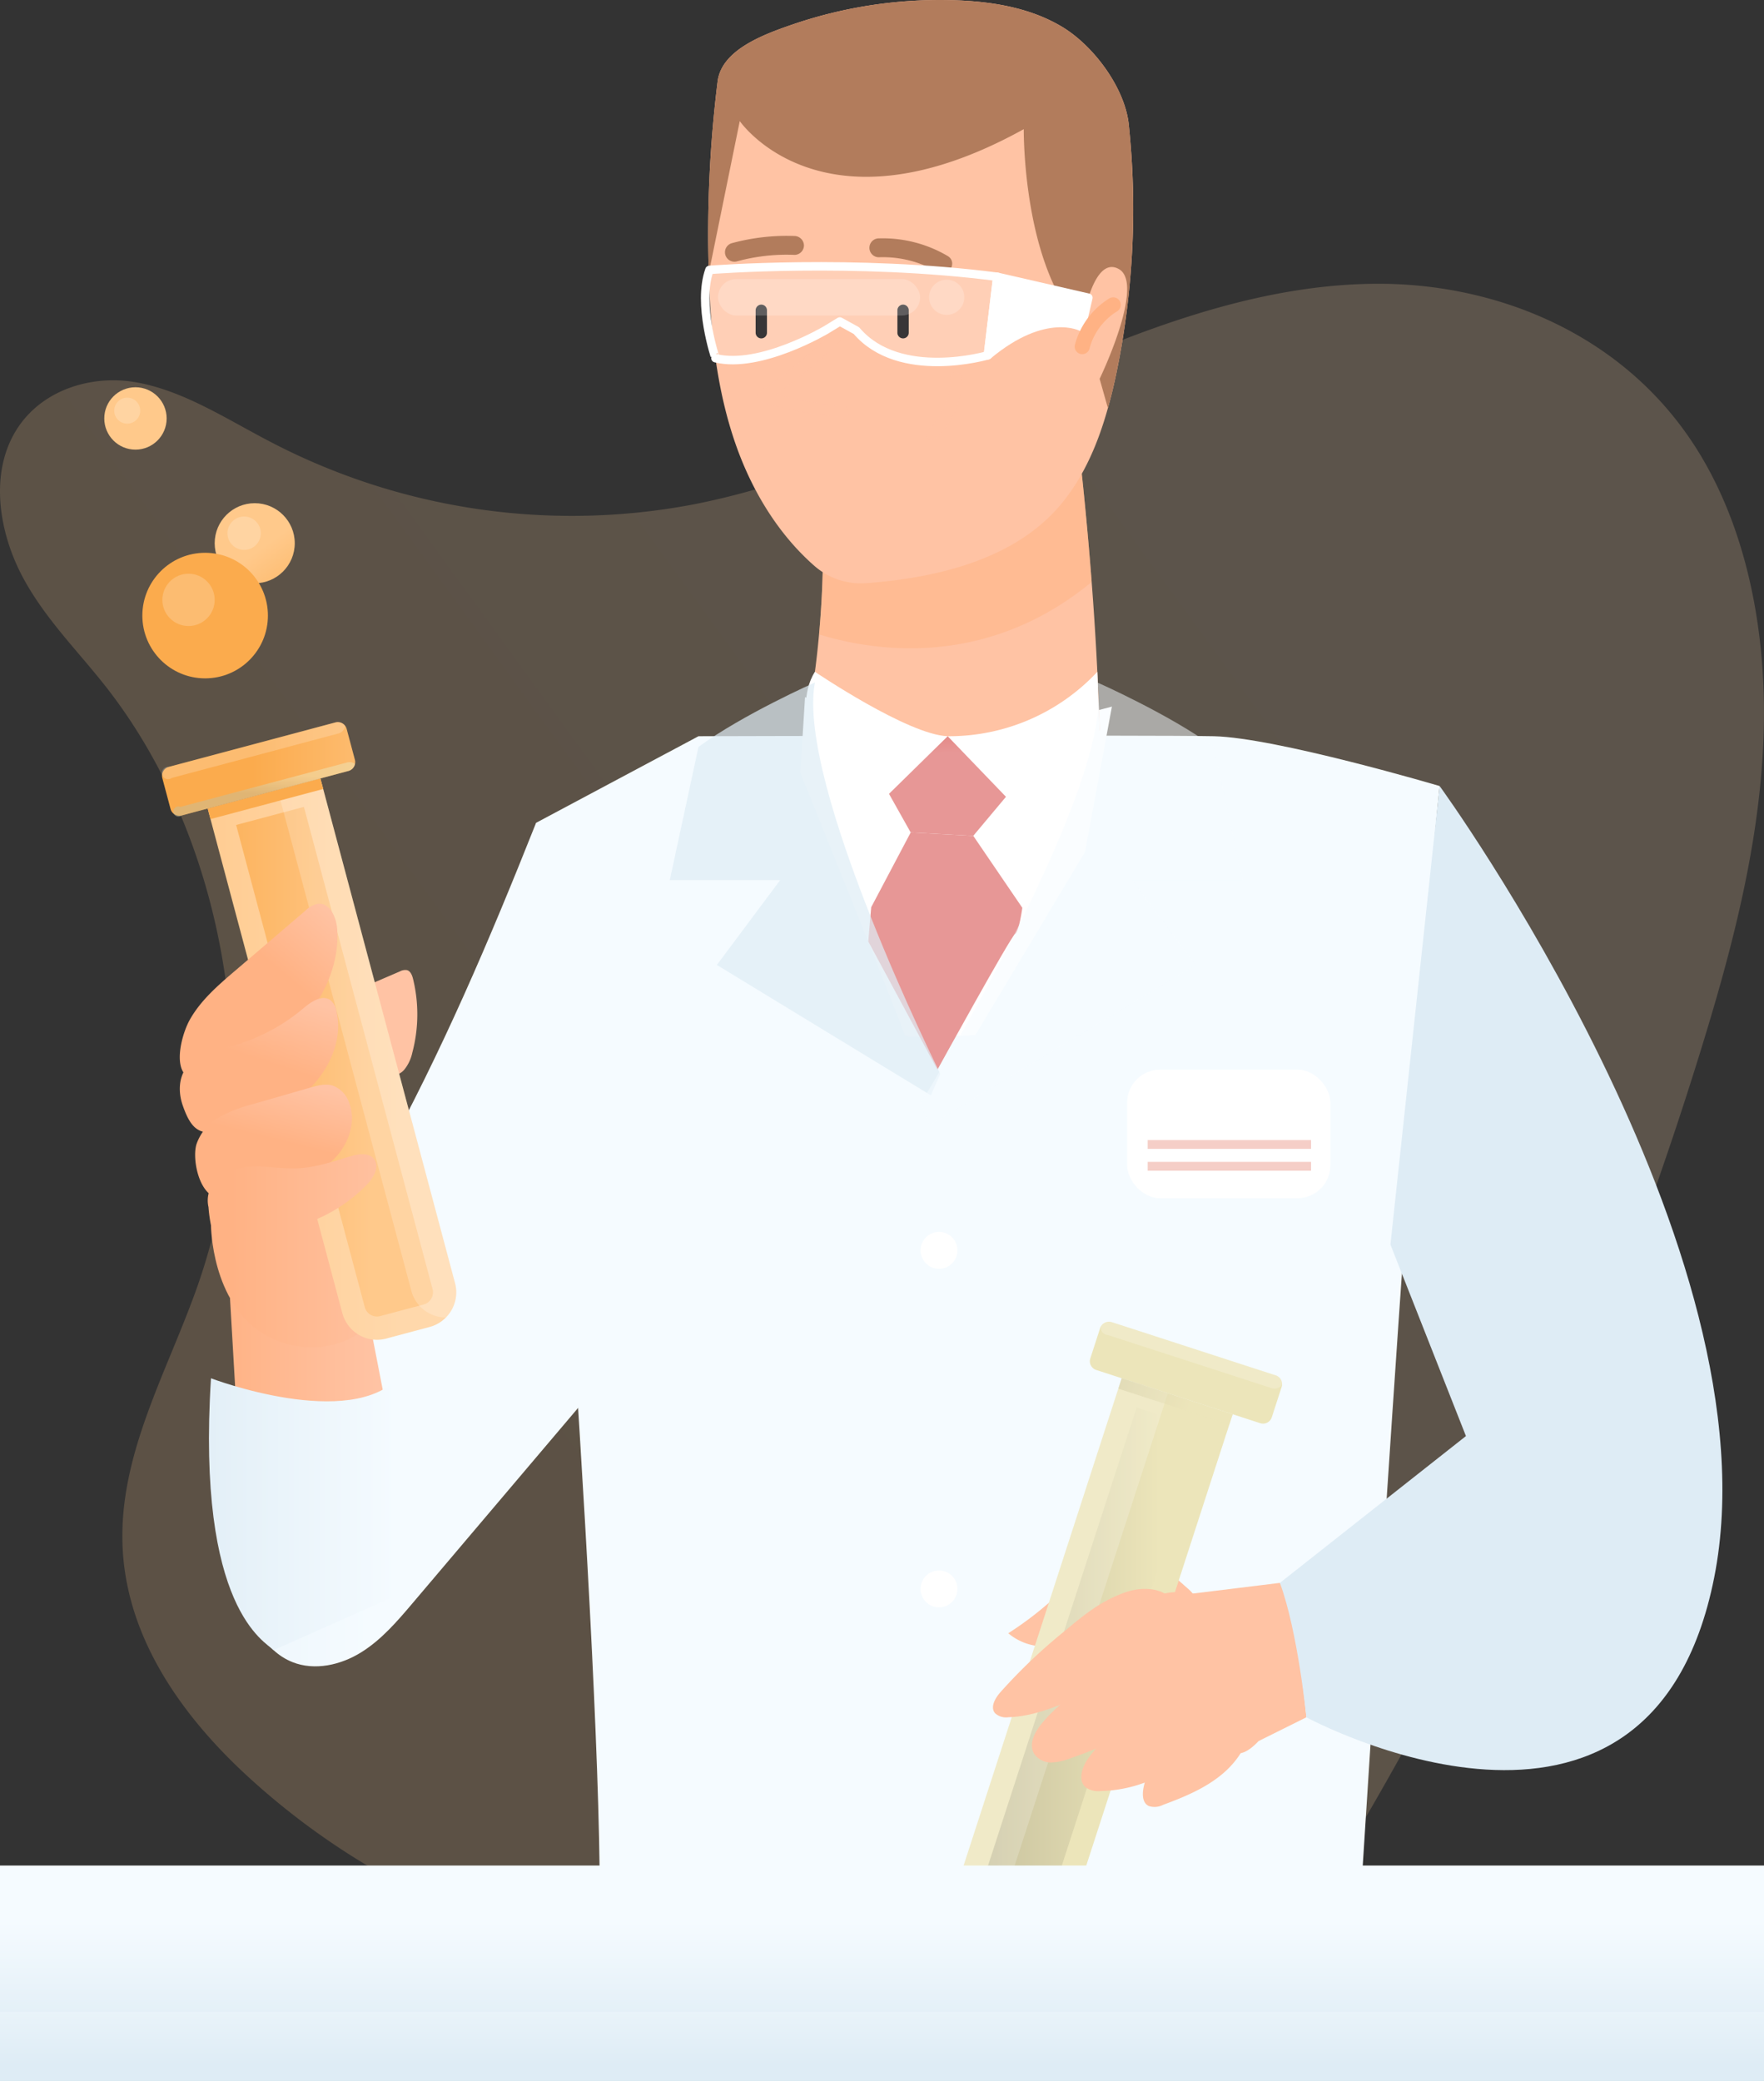 <svg xmlns="http://www.w3.org/2000/svg" xmlns:xlink="http://www.w3.org/1999/xlink" width="416.437" height="491.207" viewBox="0 0 416.437 491.207">
  <rect x="0" y="0" width="416.437" height="491.207" fill="#333333" stroke="none"/>
  <defs>
    <linearGradient id="linear-gradient" x1="0.795" y1="0.233" x2="0.213" y2="0.64" gradientUnits="objectBoundingBox">
      <stop offset="0" stop-color="#ffd8ab"/>
      <stop offset="1" stop-color="#ffc98b"/>
    </linearGradient>
    <linearGradient id="linear-gradient-2" x1="1.364" y1="-0.001" x2="2.097" y2="1.022" gradientUnits="objectBoundingBox">
      <stop offset="0" stop-color="#ffc98b"/>
      <stop offset="1" stop-color="#fbab4d"/>
    </linearGradient>
    <linearGradient id="linear-gradient-3" x1="5.536" y1="-0.001" x2="6.269" y2="1.022" xlink:href="#linear-gradient-2"/>
    <linearGradient id="linear-gradient-4" x1="0.342" y1="0.5" x2="-0.658" y2="0.5" gradientUnits="objectBoundingBox">
      <stop offset="0" stop-color="#f5fbff"/>
      <stop offset="1" stop-color="#deecf5"/>
    </linearGradient>
    <linearGradient id="linear-gradient-5" x1="0.926" y1="0.5" x2="-0.074" y2="0.5" gradientUnits="objectBoundingBox">
      <stop offset="0" stop-color="#ffc3a4"/>
      <stop offset="1" stop-color="#ffb284"/>
    </linearGradient>
    <linearGradient id="linear-gradient-6" x1="-0.514" y1="0.5" x2="-1.514" y2="0.5" xlink:href="#linear-gradient-4"/>
    <linearGradient id="linear-gradient-7" x1="-7.536" y1="0.5" x2="-8.536" y2="0.5" xlink:href="#linear-gradient-5"/>
    <linearGradient id="linear-gradient-8" x1="-1.586" y1="0.5" x2="-2.586" y2="0.5" xlink:href="#linear-gradient-5"/>
    <linearGradient id="linear-gradient-9" x1="1.117" y1="0.5" x2="0.117" y2="0.5" xlink:href="#linear-gradient-5"/>
    <linearGradient id="linear-gradient-10" x1="-3.586" y1="0.503" x2="-4.14" y2="0.5" xlink:href="#linear-gradient-5"/>
    <linearGradient id="linear-gradient-11" x1="-8.517" y1="0.966" x2="-8.57" y2="0.367" gradientUnits="objectBoundingBox">
      <stop offset="0" stop-color="#e79796"/>
      <stop offset="1" stop-color="#dc6963"/>
    </linearGradient>
    <linearGradient id="linear-gradient-12" x1="-7.422" y1="0.504" x2="-8.132" y2="0.494" xlink:href="#linear-gradient-11"/>
    <linearGradient id="linear-gradient-13" x1="-3.987" y1="0.189" x2="-3.146" y2="0.628" xlink:href="#linear-gradient-4"/>
    <linearGradient id="linear-gradient-15" x1="-3.552" y1="0.229" x2="-4.273" y2="0.558" xlink:href="#linear-gradient-4"/>
    <linearGradient id="linear-gradient-17" x1="-4.784" y1="0.5" x2="-5.784" y2="0.5" gradientUnits="objectBoundingBox">
      <stop offset="0" stop-color="#ece5ba"/>
      <stop offset="1" stop-color="#fffdf0"/>
    </linearGradient>
    <linearGradient id="linear-gradient-18" x1="0.804" y1="0.891" x2="-0.086" y2="0.891" gradientUnits="objectBoundingBox">
      <stop offset="0" stop-color="#ece5ba"/>
      <stop offset="1" stop-color="#c6c09c"/>
    </linearGradient>
    <linearGradient id="linear-gradient-19" x1="-8.18" y1="0.5" x2="-9.18" y2="0.5" xlink:href="#linear-gradient-18"/>
    <linearGradient id="linear-gradient-20" x1="0.389" y1="-17.137" x2="1.38" y2="-17.137" xlink:href="#linear-gradient-18"/>
    <linearGradient id="linear-gradient-21" x1="-15.644" y1="0.5" x2="-16.644" y2="0.5" xlink:href="#linear-gradient-5"/>
    <linearGradient id="linear-gradient-22" x1="0.846" y1="0.5" x2="-0.154" y2="0.5" xlink:href="#linear-gradient-4"/>
    <linearGradient id="linear-gradient-23" x1="-11.836" y1="0.021" x2="-12.848" y2="0.884" xlink:href="#linear-gradient-5"/>
    <linearGradient id="linear-gradient-24" x1="-7.75" y1="0.262" x2="-8.017" y2="0.752" xlink:href="#linear-gradient-5"/>
    <linearGradient id="linear-gradient-25" x1="-8.653" y1="0.328" x2="-8.949" y2="0.726" xlink:href="#linear-gradient-5"/>
    <linearGradient id="linear-gradient-26" x1="-9.474" y1="0.243" x2="-9.665" y2="0.622" xlink:href="#linear-gradient-5"/>
    <linearGradient id="linear-gradient-27" x1="-5.699" y1="0.528" x2="-4.829" y2="0.5" xlink:href="#linear-gradient-4"/>
    <linearGradient id="linear-gradient-28" x1="-4.382" y1="0.889" x2="-4.214" y2="0.362" xlink:href="#linear-gradient-5"/>
    <linearGradient id="linear-gradient-29" x1="-1.999" y1="0.34" x2="-2.744" y2="0.624" xlink:href="#linear-gradient-5"/>
    <linearGradient id="linear-gradient-30" x1="-1.903" y1="0.5" x2="-2.903" y2="0.5" gradientUnits="objectBoundingBox">
      <stop offset="0" stop-color="#b27c5c"/>
      <stop offset="1" stop-color="#a35c3b"/>
    </linearGradient>
    <linearGradient id="linear-gradient-31" x1="-9.738" y1="0.5" x2="-10.738" y2="0.5" xlink:href="#linear-gradient-5"/>
    <linearGradient id="linear-gradient-32" x1="-34.758" y1="0.5" x2="-35.758" y2="0.5" xlink:href="#linear-gradient-5"/>
    <linearGradient id="linear-gradient-33" x1="-10.66" y1="0.5" x2="-11.66" y2="0.5" xlink:href="#linear-gradient-30"/>
    <linearGradient id="linear-gradient-34" x1="-13.668" y1="0.5" x2="-14.668" y2="0.5" xlink:href="#linear-gradient-30"/>
    <linearGradient id="linear-gradient-35" x1="-33.462" y1="0.5" x2="-34.462" y2="0.5" gradientUnits="objectBoundingBox">
      <stop offset="0" stop-color="#ffb284"/>
      <stop offset="1" stop-color="#f08857"/>
    </linearGradient>
    <linearGradient id="linear-gradient-36" x1="0.772" y1="0.5" x2="-0.228" y2="0.5" xlink:href="#linear-gradient"/>
    <linearGradient id="linear-gradient-37" x1="0.686" y1="0.5" x2="-0.314" y2="0.5" xlink:href="#linear-gradient-2"/>
    <linearGradient id="linear-gradient-38" x1="1.467" y1="0.5" x2="0.467" y2="0.5" xlink:href="#linear-gradient-2"/>
    <linearGradient id="linear-gradient-39" x1="-11.755" y1="0.5" x2="-1.208" y2="0.5" xlink:href="#linear-gradient-2"/>
    <linearGradient id="linear-gradient-40" x1="0.95" y1="0.274" x2="0.925" y2="0.613" xlink:href="#linear-gradient-18"/>
    <linearGradient id="linear-gradient-41" x1="2.57" y1="0.5" x2="1.57" y2="0.5" xlink:href="#linear-gradient-2"/>
    <linearGradient id="linear-gradient-42" x1="9.542" y1="1.022" x2="9.709" y2="0.181" xlink:href="#linear-gradient-4"/>
    <linearGradient id="linear-gradient-43" x1="0.233" y1="-0.048" x2="0.232" y2="0.837" gradientUnits="objectBoundingBox">
      <stop offset="0.348" stop-color="#f5fbff"/>
      <stop offset="1" stop-color="#deecf5"/>
    </linearGradient>
    <linearGradient id="linear-gradient-44" x1="0.235" y1="-0.846" x2="0.232" y2="0.772" xlink:href="#linear-gradient-4"/>
    <linearGradient id="linear-gradient-45" x1="1.257" y1="0.28" x2="0.968" y2="0.638" xlink:href="#linear-gradient-5"/>
    <linearGradient id="linear-gradient-46" x1="1.16" y1="0.191" x2="0.982" y2="0.652" xlink:href="#linear-gradient-5"/>
    <linearGradient id="linear-gradient-47" x1="1.009" y1="0.12" x2="0.845" y2="0.595" xlink:href="#linear-gradient-5"/>
    <linearGradient id="linear-gradient-48" x1="1.138" y1="0.5" x2="0.138" y2="0.5" xlink:href="#linear-gradient-5"/>
  </defs>
  <g id="Artwork" transform="translate(0 0)">
    <path id="Trazado_1" data-name="Trazado 1" d="M348.6,642.056c-44.555,4.91-90.55-10.788-125.726-42.911-14.988-13.687-28.8-32.173-29.825-54.279-1.02-21.987,10.653-41.621,17.78-62.026,16.356-46.822,7.473-104.149-21.915-141.419-6.561-8.322-14.085-15.774-19.271-25.315S161.954,294.027,166.4,284c5.189-11.707,18.183-16.117,29.413-14.275s21.361,8.5,31.707,13.9a153.58,153.58,0,0,0,99.5,15.142c27.685-5.24,53.785-18.11,79.989-29.73s53.366-22.2,81.416-22.5,57.475,11.183,74.791,36.8c13.282,19.65,18.164,45.637,17.2,70.59s-7.311,49.189-14.545,72.712c-23.488,76.38-56.9,148.637-98.75,213.574C428.09,649.326,387.94,649.216,348.6,642.056Z" transform="translate(-164.102 -179.55)" opacity="0.2" fill="url(#linear-gradient)"/>
    <g id="Grupo_16" data-name="Grupo 16" transform="translate(0 0)">
      <ellipse id="Elipse_1" data-name="Elipse 1" cx="9.452" cy="9.452" rx="9.452" ry="9.452" transform="translate(50.682 118.78)" fill="url(#linear-gradient-2)"/>
      <ellipse id="Elipse_2" data-name="Elipse 2" cx="3.938" cy="3.938" rx="3.938" ry="3.938" transform="translate(53.696 121.93)" fill="#fff" opacity="0.2"/>
      <ellipse id="Elipse_3" data-name="Elipse 3" cx="7.362" cy="7.362" rx="7.362" ry="7.362" transform="translate(24.617 91.414)" fill="url(#linear-gradient-3)"/>
      <ellipse id="Elipse_4" data-name="Elipse 4" cx="3.068" cy="3.068" rx="3.068" ry="3.068" transform="translate(26.964 93.868)" fill="#fff" opacity="0.2"/>
      <path id="Trazado_2" data-name="Trazado 2" d="M671.414,607.758l-46.472,54.824c-3.665,4.324-7.413,8.72-12.226,11.712s-10.957,4.406-16.224,2.312c-6.89-2.739-10.353-10.467-11.843-17.73-3.614-17.616.419-36.041,7.385-52.619s16.774-31.78,25.4-47.559c14.4-26.337,25.482-52.318,36.568-80.212,9.657,27.749,14.463,56.861,17.719,86.062C673.31,578.778,680.673,596.835,671.414,607.758Z" transform="translate(-527.448 -284.254)" fill="url(#linear-gradient-4)"/>
      <path id="Trazado_3" data-name="Trazado 3" d="M686.616,682.95l1.555,26.732,36.02,2.7-4.59-23.591Z" transform="translate(-632.322 -376.548)" fill="url(#linear-gradient-5)"/>
      <path id="Trazado_4" data-name="Trazado 4" d="M272.918,441.11l-38.34,20.441s15.04,186.406,15.04,253.766H429.245s13.555-215.071,18.641-262.45c0,0-38.634-11.439-53.315-11.756S272.918,441.11,272.918,441.11Z" transform="translate(-108.022 -267.32)" fill="url(#linear-gradient-6)"/>
      <path id="Trazado_5" data-name="Trazado 5" d="M376.717,424.43l33.115,12.551,39.328-10.327-6.355,34.316-25.9,43.212s-16.681.953-16.681,0-24.624-61.959-24.624-61.959Z" transform="translate(-186.667 -259.855)" fill="#fff"/>
      <path id="Trazado_6" data-name="Trazado 6" d="M368.208,784.754a4.525,4.525,0,0,0-2.428-1.346c-1.594-.134-2.789,1.363-3.708,2.672a79.686,79.686,0,0,1-22.327,21.343,13.22,13.22,0,0,0,16.461.462c1.454-1.154,2.715-2.658,4.472-3.255,2.553-.868,5.265.422,7.856,1.171a14.946,14.946,0,0,0,10.2-.425c1.8-.812,4.122-2.472,4.878-4.4.874-2.23-.495-3.23-2.086-4.64C377.123,792.435,372.646,788.615,368.208,784.754Z" transform="translate(-101.718 -421.889)" fill="url(#linear-gradient-7)"/>
      <path id="Trazado_7" data-name="Trazado 7" d="M685.34,542.134a2.622,2.622,0,0,1,1.671-.311c.859.231,1.233,1.221,1.445,2.085a35.21,35.21,0,0,1-.172,17.384,9.589,9.589,0,0,1-1.831,3.945,3.979,3.979,0,0,1-3.917,1.4,5.6,5.6,0,0,1-2.925-2.784,35.4,35.4,0,0,1-4.755-13.706c-.1-.745-.576-2.467-.233-3.159.406-.82,2.261-1.216,3.074-1.565Z" transform="translate(-590.944 -312.823)" fill="url(#linear-gradient-8)"/>
      <path id="Trazado_8" data-name="Trazado 8" d="M691.844,646.751s.068,18.3,12.565,25.716,28.374.212,26.473-9.109-3.3-21.078-6.521-22.4S691.737,644.8,691.844,646.751Z" transform="translate(-642.036 -357.496)" fill="url(#linear-gradient-9)"/>
      <path id="Trazado_9" data-name="Trazado 9" d="M449.974,376.1c-22.553,8.442-47.272,8.308-69.077-1.917q1.9-10.282,2.843-20.7a226.76,226.76,0,0,0,.544-33.918,180.733,180.733,0,0,1,59.725-19.5c1.64,13.532,3.04,27.278,4.092,41.032C449,352.8,449.644,364.508,449.974,376.1Z" transform="translate(-190.383 -203.719)" fill="url(#linear-gradient-10)"/>
      <path id="Trazado_10" data-name="Trazado 10" d="M434.78,441.226,417.3,448.375l8.738,15.569,14.775.794,9.85-11.756Z" transform="translate(-211.05 -267.436)" fill="url(#linear-gradient-11)"/>
      <path id="Trazado_11" data-name="Trazado 11" d="M448.417,413.506s21.974,14.89,31.347,15.207l-17,16.681-16.219-20.006S445.19,418.475,448.417,413.506Z" transform="translate(-256.033 -254.924)" fill="#fff"/>
      <path id="Trazado_12" data-name="Trazado 12" d="M380.893,428.714l16.046,16.681,19.817-18.1-.533-13.792A47.905,47.905,0,0,1,380.893,428.714Z" transform="translate(-157.163 -254.924)" fill="#fff"/>
      <path id="Trazado_13" data-name="Trazado 13" d="M424.158,482.636l-9.324,17.647-.685,8.089,16.323,30.257s17.357-31.528,18.31-32,1.731-6.206,1.731-6.206L438.933,483.43Z" transform="translate(-209.166 -286.128)" fill="url(#linear-gradient-12)"/>
      <path id="Trazado_14" data-name="Trazado 14" d="M483.714,418.1s-16.9,7.476-27.488,15.208l-6.778,31.456H475.5l-14.934,20.017,50.521,30.778,2.224-5.083S479.216,441.976,483.714,418.1Z" transform="translate(-291.33 -256.998)" opacity="0.71" fill="url(#linear-gradient-13)" style="mix-blend-mode: multiply;isolation: isolate"/>
      <path id="Trazado_15" data-name="Trazado 15" d="M483.714,413.506s-16.9,7.476-27.488,15.207l-6.778,31.456H475.5l-14.934,20.018,50.521,30.777,2.224-5.083S479.216,437.38,483.714,413.506Z" transform="translate(-291.33 -254.924)" fill="url(#linear-gradient-13)"/>
      <path id="Trazado_16" data-name="Trazado 16" d="M361.142,418.1s16.9,7.476,27.488,15.208l6.779,31.456H369.354l14.934,20.017-62.659,37.811-2.225-5.084S365.64,441.976,361.142,418.1Z" transform="translate(-102.082 -256.998)" opacity="0.51" fill="url(#linear-gradient-15)" style="mix-blend-mode: multiply;isolation: isolate"/>
      <path id="Trazado_17" data-name="Trazado 17" d="M361.142,413.506s16.9,7.476,27.488,15.207l6.779,31.456H369.354l14.934,20.018L321.629,518l-2.225-5.083S365.64,437.38,361.142,413.506Z" transform="translate(-102.082 -254.924)" fill="url(#linear-gradient-15)"/>
      <path id="Trazado_18" data-name="Trazado 18" d="M388.289,725.971l-1.393,4.274L350.243,843.232a8.473,8.473,0,0,1-10.681,5.442l-10.073-3.264a8.466,8.466,0,0,1-5.442-10.681l36.658-112.987,1.388-4.274,10.9,3.539Z" transform="translate(-97.282 -392.129)" fill="url(#linear-gradient-17)"/>
      <path id="Trazado_19" data-name="Trazado 19" d="M337.588,845.542a2.989,2.989,0,0,1-1.212-3.429l36.356-112.044,15.756,5.113L352.131,847.226a2.988,2.988,0,0,1-3.763,1.919l-10.073-3.269A3,3,0,0,1,337.588,845.542Z" transform="translate(-104.391 -397.817)" fill="url(#linear-gradient-18)"/>
      <path id="Trazado_20" data-name="Trazado 20" d="M400.874,721.007l-1.174,3.61L363.047,837.6a8.466,8.466,0,0,1-8.992,5.8,8.49,8.49,0,0,1-2.129-8.679l36.658-112.987,1.388-4.274Z" transform="translate(-125.162 -392.129)" fill="#fff" opacity="0.2"/>
      <path id="Trazado_21" data-name="Trazado 21" d="M347.754,707.955a2.154,2.154,0,0,1-.1.582l-2.326,7.165a2.167,2.167,0,0,1-2.732,1.393l-38.721-12.563a2.174,2.174,0,0,1-1.393-2.732l2.326-7.165a1.959,1.959,0,0,1,.258-.527,2.167,2.167,0,0,1,2.474-.867l38.721,12.569A2.159,2.159,0,0,1,347.754,707.955Z" transform="translate(-45.088 -381.145)" fill="url(#linear-gradient-19)"/>
      <path id="Trazado_22" data-name="Trazado 22" d="M345.067,707.955a2.155,2.155,0,0,1-2.469.867l-38.726-12.563a1.646,1.646,0,1,1,.982-3.017l38.721,12.569A2.159,2.159,0,0,1,345.067,707.955Z" transform="translate(-42.401 -381.145)" fill="#fff" opacity="0.2"/>
      <rect id="Rectángulo_1" data-name="Rectángulo 1" width="27.537" height="2.586" transform="translate(290.207 336.301) rotate(-162.013)" opacity="0.5" fill="url(#linear-gradient-20)"/>
      <path id="Trazado_23" data-name="Trazado 23" d="M312.494,805.52l-20.578,2.524,15.557,34.811,11.275-5.608S316.25,810.445,312.494,805.52Z" transform="translate(-10.339 -431.874)" fill="url(#linear-gradient-21)"/>
      <path id="Trazado_24" data-name="Trazado 24" d="M683.031,781.216c-1.824-1.957-18.226-9.517-14.769-64.168,0,0,33.08,12.593,44.641-.534l7.753,47.96Z" transform="translate(-618.454 -391.698)" fill="url(#linear-gradient-22)"/>
      <path id="Trazado_25" data-name="Trazado 25" d="M333.155,842.965a13.324,13.324,0,0,0,3.519-7.915c.141-3.04-1.114-5.962-2.506-8.669-2.575-5.009-5.81-9.836-10.376-13.133s-10.662-4.857-15.968-2.97c-2.166.77-4.336,2.411-4.5,4.7-.126,1.75.944,3.336,1.966,4.761l13.907,19.4c1.612,2.249,3.851,7.164,6.545,8.215C328.53,848.448,331.531,844.834,333.155,842.965Z" transform="translate(-34.53 -433.655)" fill="url(#linear-gradient-23)"/>
      <path id="Trazado_26" data-name="Trazado 26" d="M348.406,832.555c-1.193,1.376-2.382,3.424-1.258,4.856a3.782,3.782,0,0,0,3.176,1c4.79-.137,9.4-1.773,13.844-3.571a176.559,176.559,0,0,0,16.163-7.514c3.13-1.652,6.312-3.487,8.384-6.357s2.735-7.054.64-9.907c-2.481-3.38-7.585-3.511-11.532-2.094-5.833,2.095-9.692,5.339-14.278,9.161A128.277,128.277,0,0,0,348.406,832.555Z" transform="translate(-112.282 -433.048)" fill="url(#linear-gradient-24)"/>
      <path id="Trazado_27" data-name="Trazado 27" d="M336.849,846.55c-1.7,2.031-3.219,4.924-1.863,7.2a4.8,4.8,0,0,0,4.121,2.067,13.541,13.541,0,0,0,4.671-1.071,105.979,105.979,0,0,0,21.676-10.306c4.786-3.105,9.515-7.318,10.354-12.961a8.828,8.828,0,0,0-.975-5.809c-2.783-4.649-5.64-2.209-8.792.081-3.295,2.394-6.8,4.472-10.3,6.554C348.963,836.345,341.986,840.429,336.849,846.55Z" transform="translate(-90.86 -439.778)" fill="url(#linear-gradient-25)"/>
      <path id="Trazado_28" data-name="Trazado 28" d="M329.252,853.177c-4.671,3.035-9.479,6.2-12.526,10.868-1.271,1.945-2.07,4.834-.321,6.364A5.173,5.173,0,0,0,320,871.3a32.031,32.031,0,0,0,10.383-2c-.589,1.961-.891,4.641.95,5.537a4.389,4.389,0,0,0,3.368-.281c5.133-1.892,10.3-4.036,14.414-7.646s7.046-8.965,6.468-14.405c-.432-4.065-4.932-11.11-9.952-10-2.327.514-5.2,3.416-7.228,4.733Z" transform="translate(-60.126 -448.514)" fill="url(#linear-gradient-26)"/>
      <path id="Trazado_29" data-name="Trazado 29" d="M150.616,462.655s80.07,109.937,64.818,186.829-96.274,33-96.274,33-2.02-20.288-6.253-31.727l43.92-34.657L139,570.9Z" transform="translate(189.247 -277.109)" fill="url(#linear-gradient-27)"/>
      <ellipse id="Elipse_5" data-name="Elipse 5" cx="4.352" cy="4.352" rx="4.352" ry="4.352" transform="translate(217.323 290.804)" fill="#fff"/>
      <ellipse id="Elipse_6" data-name="Elipse 6" cx="4.352" cy="4.352" rx="4.352" ry="4.352" transform="translate(217.323 370.721)" fill="#fff"/>
      <path id="Trazado_30" data-name="Trazado 30" d="M448.671,341.1c-24.238,19.941-50.054,16.75-64.362,12.382a226.764,226.764,0,0,0,.544-33.918,180.733,180.733,0,0,1,59.725-19.5C446.219,313.6,447.618,327.345,448.671,341.1Z" transform="translate(-190.952 -203.719)" opacity="0.51" fill="url(#linear-gradient-28)" style="mix-blend-mode: multiply;isolation: isolate"/>
      <path id="Trazado_31" data-name="Trazado 31" d="M462.956,211.763c-.615,3.013-1.31,6.035-2.157,9.012-2.282,8.2-5.6,16.073-10.965,22.571-10.724,13-29.034,17.508-46.194,18.765a16.634,16.634,0,0,1-12.195-4.145c-8.433-7.417-14.548-17.49-18.355-28.178-4.635-13.033-6.089-27-6.516-40.845a292.877,292.877,0,0,1,2.086-45.24c.918-7.425,10.626-11.045,17.641-13.46a107.319,107.319,0,0,1,38.724-5.723c8.655.321,17.5,1.792,24.942,6.249s14.851,14.388,15.761,23.079A190.5,190.5,0,0,1,462.956,211.763Z" transform="translate(-199.252 -124.445)" fill="url(#linear-gradient-29)"/>
      <path id="Trazado_32" data-name="Trazado 32" d="M462.956,211.763c-.615,3.013-1.31,6.035-2.157,9.012l-1.952-6.9s10.839-22.4,4.528-25.923-8.8,13.692-8.8,13.692c-14-14.619-13.639-46.71-13.639-46.71-47.665,26.377-67.044-1.907-67.044-1.907l-7.319,35.915a292.877,292.877,0,0,1,2.086-45.24c.918-7.425,10.626-11.045,17.641-13.46a107.319,107.319,0,0,1,38.724-5.723c8.655.321,17.5,1.792,24.942,6.249s14.851,14.388,15.761,23.079A190.5,190.5,0,0,1,462.956,211.763Z" transform="translate(-199.252 -124.445)" fill="url(#linear-gradient-30)"/>
      <path id="Trazado_33" data-name="Trazado 33" d="M508.657,282.854a93.443,93.443,0,0,1-15.871-2.7,111.4,111.4,0,0,0,17.144-14.768c1.182-1.25-.705-3.145-1.891-1.891a108.519,108.519,0,0,1-19.073,16.03,1.355,1.355,0,0,0,.32,2.444,97.434,97.434,0,0,0,19.371,3.558C510.372,285.668,510.363,282.993,508.657,282.854Z" transform="translate(-309.653 -187.025)" opacity="0.51" fill="url(#linear-gradient-31)" style="mix-blend-mode: multiply;isolation: isolate"/>
      <path id="Trazado_34" data-name="Trazado 34" d="M445.993,285.912a16.087,16.087,0,0,1-5.344,12.394c-1.284,1.151.612,3.038,1.891,1.891a18.7,18.7,0,0,0,6.127-14.285C448.619,284.2,445.945,284.188,445.993,285.912Z" transform="translate(-221.629 -196.747)" opacity="0.51" fill="url(#linear-gradient-32)" style="mix-blend-mode: multiply;isolation: isolate"/>
      <path id="Trazado_35" data-name="Trazado 35" d="M525.377,255.508a1.36,1.36,0,0,0-1.337,1.337v5.3a1.337,1.337,0,1,0,2.674,0v-5.3A1.352,1.352,0,0,0,525.377,255.508Z" transform="translate(-345.653 -183.605)" fill="#060405"/>
      <path id="Trazado_36" data-name="Trazado 36" d="M464.371,255.508a1.36,1.36,0,0,0-1.337,1.337v5.3a1.337,1.337,0,1,0,2.674,0v-5.3A1.352,1.352,0,0,0,464.371,255.508Z" transform="translate(-251.179 -183.605)" fill="#060405"/>
      <path id="Trazado_37" data-name="Trazado 37" d="M524.545,225.961a49.586,49.586,0,0,0-14.779,1.688,2.229,2.229,0,0,0,1.184,4.3,44.427,44.427,0,0,1,13.594-1.53,2.246,2.246,0,0,0,2.229-2.228A2.275,2.275,0,0,0,524.545,225.961Z" transform="translate(-336.98 -170.252)" fill="url(#linear-gradient-33)"/>
      <path id="Trazado_38" data-name="Trazado 38" d="M462.8,231.154A30.238,30.238,0,0,0,446.564,227a2.228,2.228,0,1,0,0,4.457A25.652,25.652,0,0,1,460.554,235C463.032,236.459,465.277,232.608,462.8,231.154Z" transform="translate(-239.089 -170.731)" fill="url(#linear-gradient-34)"/>
      <path id="Trazado_39" data-name="Trazado 39" d="M425.939,239.888s34.376-2.72,67.95,1.623l-2.224,18.534s-20.865,6.143-31.032-5.825l-3.919-2.157-3.178,1.945s-15.594,9.312-26.173,6.721C427.364,260.729,423.019,248.01,425.939,239.888Z" transform="translate(-258.456 -176.175)" fill="#fff" opacity="0.2"/>
      <path id="Trazado_40" data-name="Trazado 40" d="M425.939,239.888s34.376-2.72,67.95,1.623l-2.224,18.534s-20.865,6.143-31.032-5.825l-3.919-2.157-3.178,1.945s-15.594,9.312-26.173,6.721C427.364,260.729,423.019,248.01,425.939,239.888Z" transform="translate(-258.456 -176.175)" fill="none" stroke="#fff" stroke-linecap="round" stroke-linejoin="round" stroke-width="2"/>
      <path id="Trazado_41" data-name="Trazado 41" d="M387.968,243.538l21.5,4.943L407.86,255.4s-8.559-4.663-22.116,6.67Z" transform="translate(-152.534 -178.202)" fill="#fff" stroke="#fff" stroke-linecap="round" stroke-linejoin="round" stroke-width="2"/>
      <path id="Trazado_42" data-name="Trazado 42" d="M382.4,253.241a1.812,1.812,0,0,0-2.439-.64,18.5,18.5,0,0,0-8.138,10.931,1.783,1.783,0,1,0,3.438.948c.129-.489.278-.972.45-1.447q.065-.179.134-.354c.021-.055.041-.1.055-.139.089-.207.183-.413.281-.616a16.626,16.626,0,0,1,1.565-2.593l.093-.125s.167-.209.186-.233q.241-.293.495-.574.482-.536,1.009-1.027.277-.258.566-.5c.1-.082.194-.161.291-.242l.059-.05c.427-.315.861-.616,1.313-.894A1.809,1.809,0,0,0,382.4,253.241Z" transform="translate(-118.054 -182.183)" fill="url(#linear-gradient-35)"/>
      <g id="Grupo_1" data-name="Grupo 1" transform="translate(38.246 170.453)">
        <path id="Trazado_43" data-name="Trazado 43" d="M713.978,586.643a8.462,8.462,0,0,1-3.851,2.238L699.9,591.613a8.47,8.47,0,0,1-10.369-6.007L658.9,470.837l-1.158-4.345,16.524-4.405,10.083-2.688,1.158,4.345,30.624,114.77A8.453,8.453,0,0,1,713.978,586.643Z" transform="translate(-646.96 -446.092)" fill="url(#linear-gradient-36)"/>
        <path id="Trazado_44" data-name="Trazado 44" d="M700.994,591.937a2.989,2.989,0,0,1-2.881-2.22L667.75,475.9l16-4.269,30.364,113.814A2.988,2.988,0,0,1,712,589.1l-10.233,2.729A3,3,0,0,1,700.994,591.937Z" transform="translate(-650.246 -451.615)" fill="url(#linear-gradient-37)"/>
        <path id="Trazado_45" data-name="Trazado 45" d="M697.454,586.643a8.484,8.484,0,0,1-8.158-6.3l-30.624-114.77-.927-3.489,10.083-2.688,1.158,4.345,30.624,114.77A8.453,8.453,0,0,1,697.454,586.643Z" transform="translate(-630.436 -446.092)" fill="#fff" opacity="0.2"/>
        <path id="Trazado_46" data-name="Trazado 46" d="M746.792,445.026a2.158,2.158,0,0,1-1.564,1.657L705.9,457.178a2.167,2.167,0,0,1-1.849-.351,2.142,2.142,0,0,1-.806-1.185l-1.942-7.275a2.244,2.244,0,0,1-.055-.828,2.167,2.167,0,0,1,1.591-1.827l39.336-10.495a2.155,2.155,0,0,1,2.288.8,2.074,2.074,0,0,1,.362.741l1.942,7.28A2.177,2.177,0,0,1,746.792,445.026Z" transform="translate(-701.23 -435.143)" fill="url(#linear-gradient-38)"/>
        <path id="Trazado_47" data-name="Trazado 47" d="M748.775,436.013a2.16,2.16,0,0,1-1.591,1.821l-39.335,10.495a1.46,1.46,0,1,1-.7-2.617l39.335-10.495A2.155,2.155,0,0,1,748.775,436.013Z" transform="translate(-705.545 -435.143)" fill="#fff" opacity="0.2"/>
        <rect id="Rectángulo_2" data-name="Rectángulo 2" width="2.586" height="27.537" transform="matrix(-0.258, -0.966, 0.966, -0.258, 11.452, 22.898)" fill="url(#linear-gradient-39)"/>
        <path id="Trazado_48" data-name="Trazado 48" d="M744.053,452.8a2.158,2.158,0,0,1-1.564,1.657l-39.33,10.495a1.205,1.205,0,1,1-.285-2.013l39.335-10.495A2.139,2.139,0,0,1,744.053,452.8Z" transform="translate(-698.491 -442.921)" opacity="0.5" fill="url(#linear-gradient-40)" style="mix-blend-mode: multiply;isolation: isolate"/>
      </g>
      <ellipse id="Elipse_7" data-name="Elipse 7" cx="14.822" cy="14.822" rx="14.822" ry="14.822" transform="translate(33.605 130.487)" fill="url(#linear-gradient-41)"/>
      <ellipse id="Elipse_8" data-name="Elipse 8" cx="6.176" cy="6.176" rx="6.176" ry="6.176" transform="translate(38.331 135.427)" fill="#fff" opacity="0.2"/>
      <rect id="Rectángulo_8" data-name="Rectángulo 8" width="47.974" height="30.343" rx="7.774" transform="translate(267.076 253.942)" fill="url(#linear-gradient-42)" style="mix-blend-mode: multiply;isolation: isolate"/>
      <rect id="Rectángulo_9" data-name="Rectángulo 9" width="47.974" height="30.343" rx="7.774" transform="translate(266.098 252.501)" fill="#fff"/>
      <rect id="Rectángulo_10" data-name="Rectángulo 10" width="38.574" height="2.086" transform="translate(270.935 269.113)" fill="#f5cec7"/>
      <rect id="Rectángulo_11" data-name="Rectángulo 11" width="38.574" height="2.086" transform="translate(270.935 274.263)" fill="#f5cec7"/>
      <rect id="Rectángulo_12" data-name="Rectángulo 12" width="47.713" height="8.604" rx="4.302" transform="translate(169.501 65.872)" fill="#fff" opacity="0.2"/>
      <ellipse id="Elipse_9" data-name="Elipse 9" cx="4.161" cy="4.161" rx="4.161" ry="4.161" transform="translate(219.329 66.013)" fill="#fff" opacity="0.2"/>
      <rect id="Rectángulo_52" data-name="Rectángulo 52" width="416.437" height="50.835" transform="translate(0 440.372)" fill="url(#linear-gradient-43)"/>
      <rect id="Rectángulo_54" data-name="Rectángulo 54" width="416.437" height="16.316" transform="translate(0 474.891)" fill="url(#linear-gradient-44)" style="mix-blend-mode: multiply;isolation: isolate"/>
      <path id="Trazado_141" data-name="Trazado 141" d="M711.245,540.65c2.582-4.586,6.667-8.105,10.668-11.524l16.544-14.137a5.908,5.908,0,0,1,3.027-1.682c2.791-.3,4.357,3.178,4.545,5.979.641,9.518-4.368,18.823-11.6,25.046-5.162,4.443-13.465,9.682-20.417,10.435C706.289,555.6,708.937,544.749,711.245,540.65Z" transform="translate(-666.423 -299.965)" fill="url(#linear-gradient-45)"/>
      <path id="Trazado_142" data-name="Trazado 142" d="M709.243,579.183c-.973-2.814-1-6.116.654-8.592,2.3-3.444,6.886-4.263,10.881-5.358a44.576,44.576,0,0,0,16.94-8.922c1.863-1.576,4.517-3.382,6.456-1.9a4.436,4.436,0,0,1,1.4,2.655c1.792,8.038-3.107,16.375-9.844,21.112-4.894,3.44-10.617,5.369-16.358,6.86C713.485,586.564,711.337,585.24,709.243,579.183Z" transform="translate(-666.118 -318.278)" fill="url(#linear-gradient-46)"/>
      <path id="Trazado_143" data-name="Trazado 143" d="M702.913,605.3a11.606,11.606,0,0,1,5.475-6.512,34.482,34.482,0,0,1,8.119-3.106l13.31-3.841c1.723-.5,3.565-1,5.28-.472a6.423,6.423,0,0,1,3.8,3.828c1.9,4.573,0,10.074-3.541,13.535s-8.413,5.212-13.246,6.294c-3.56.8-11.072,3.732-14.6,2.71C703.486,616.574,701.931,608.762,702.913,605.3Z" transform="translate(-656.56 -335.11)" fill="url(#linear-gradient-47)"/>
      <path id="Trazado_144" data-name="Trazado 144" d="M693.733,627.589c2.229-2.614,5.891-3.533,9.325-3.6s6.859.575,10.29.421c4.234-.19,8.307-1.575,12.361-2.807,1.948-.592,4.45-.991,5.685.628,1.353,1.773-.055,4.3-1.579,5.923a36.728,36.728,0,0,1-36.913,9.722,34.5,34.5,0,0,1-.59-4.318A6.925,6.925,0,0,1,693.733,627.589Z" transform="translate(-643.094 -348.624)" fill="url(#linear-gradient-48)"/>
    </g>
  </g>
</svg>
